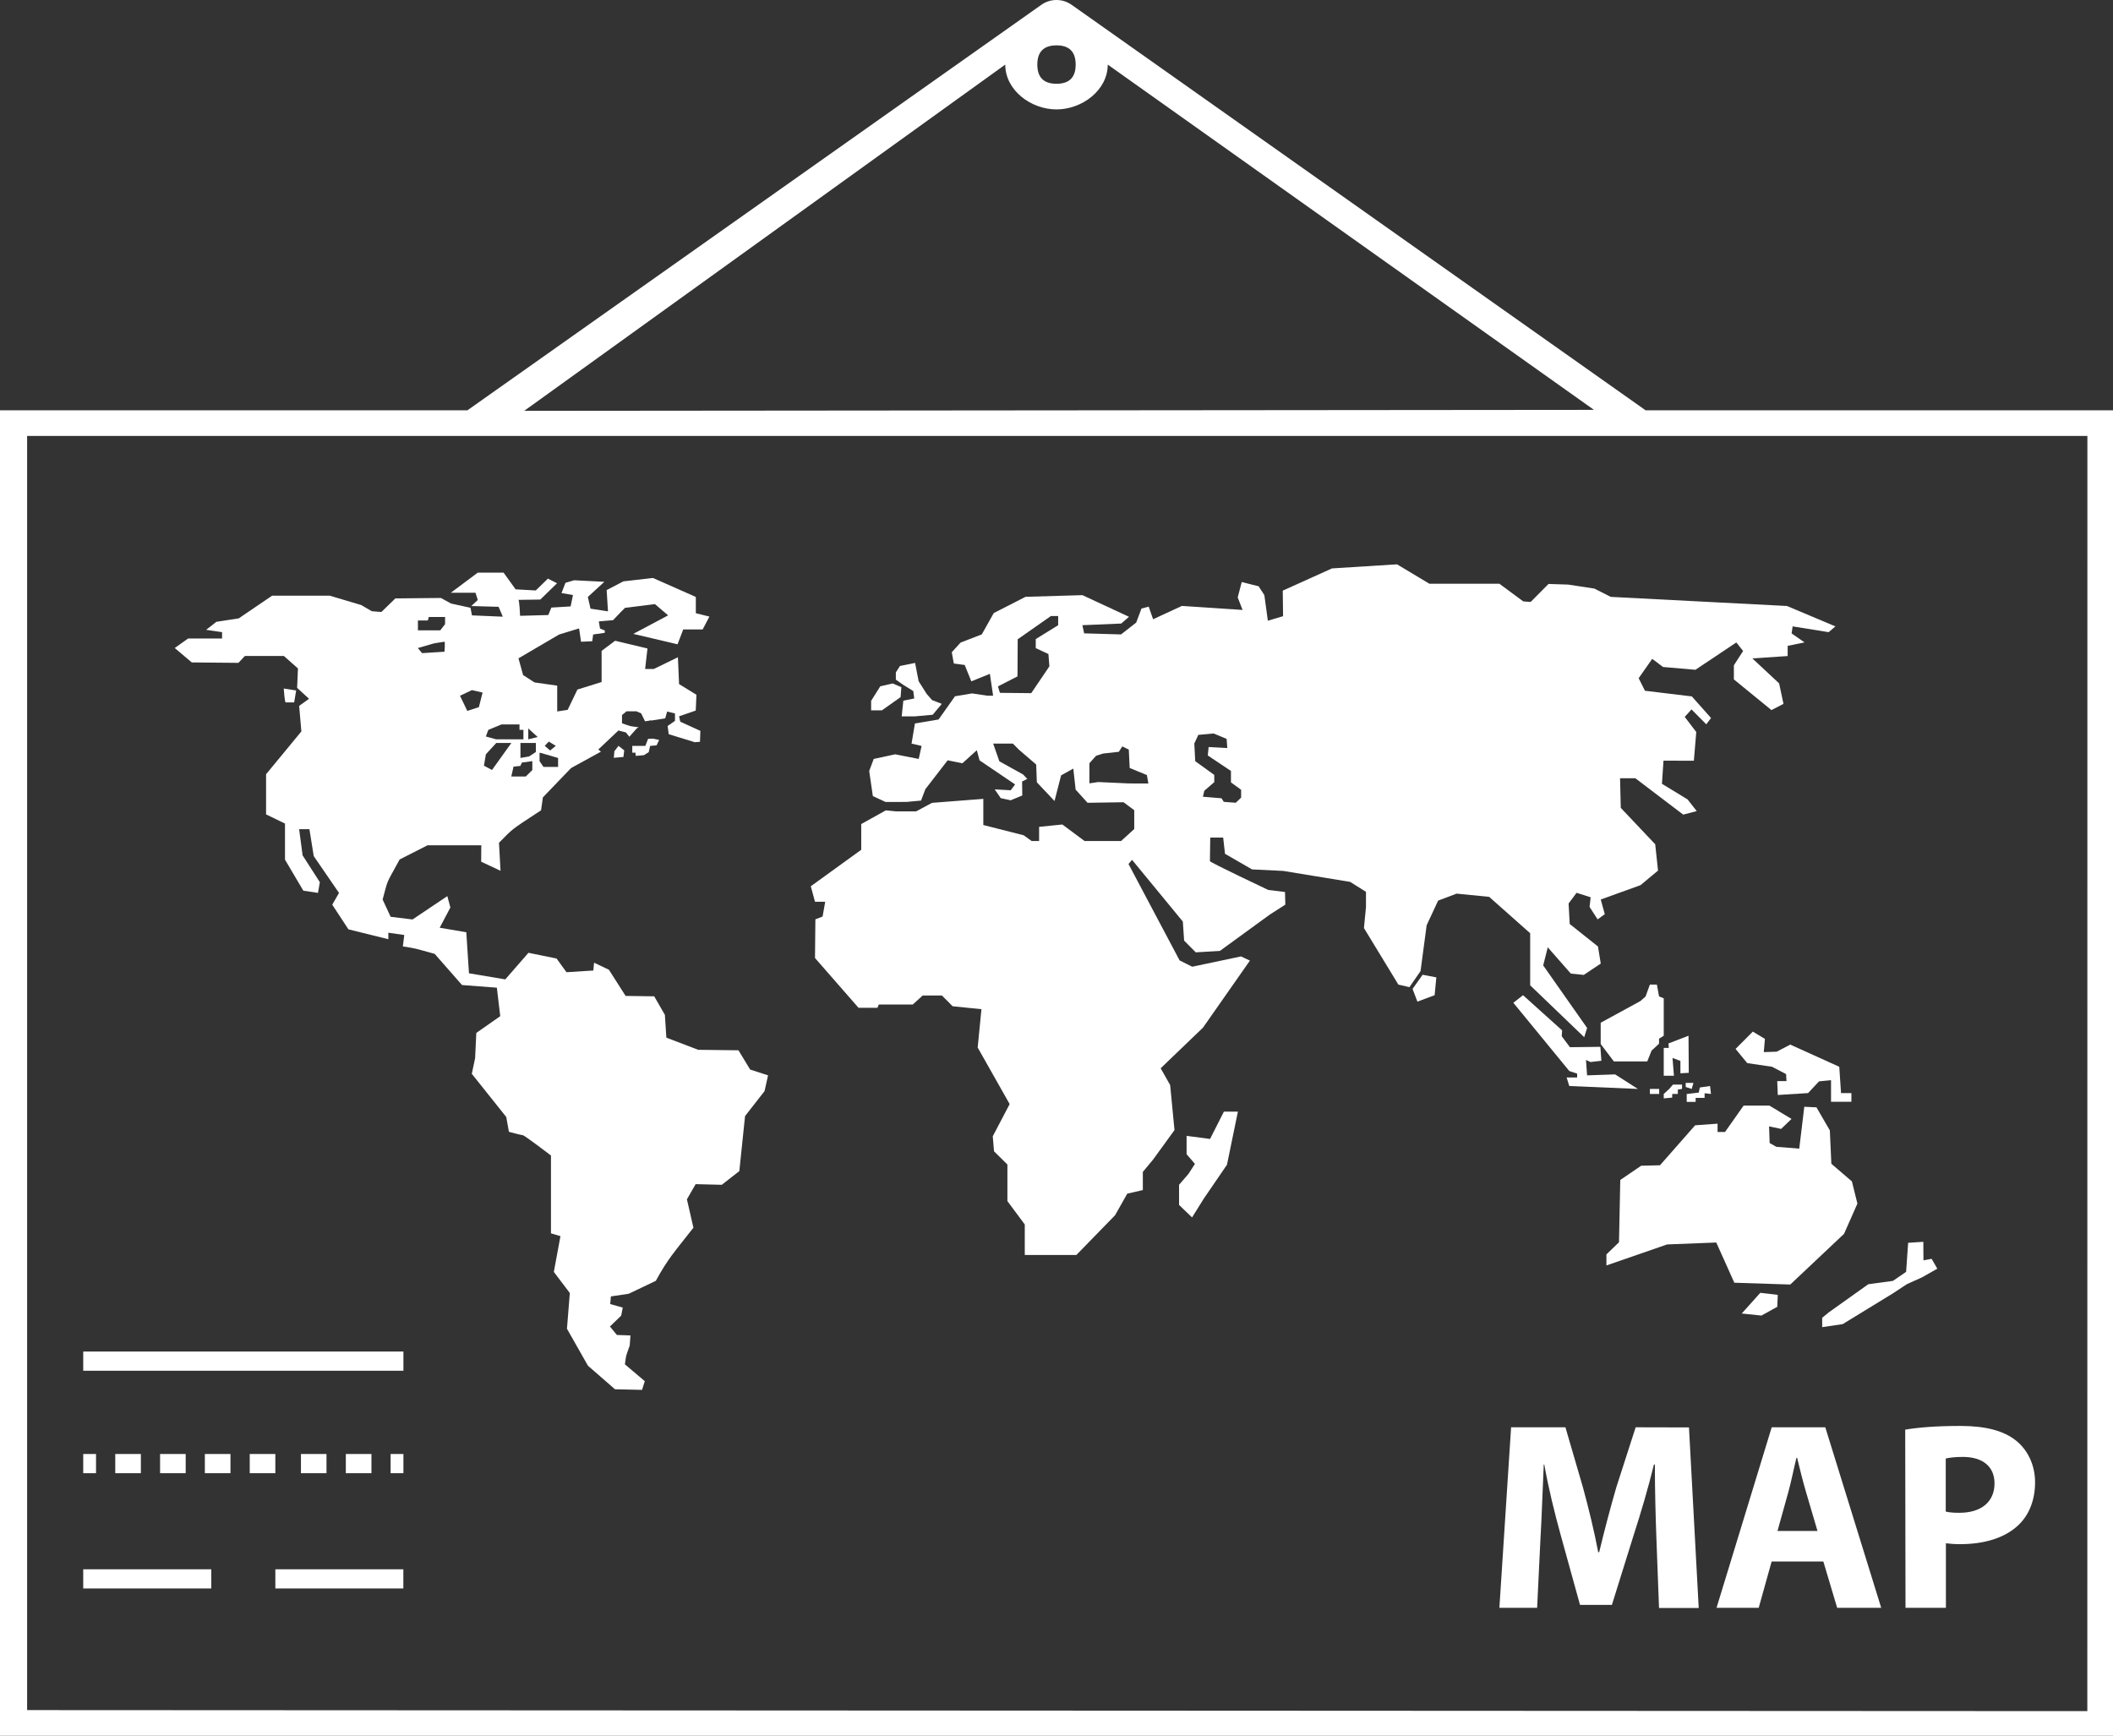 <?xml version="1.0" encoding="utf-8"?>
<!-- Generator: Adobe Illustrator 16.0.0, SVG Export Plug-In . SVG Version: 6.00 Build 0)  -->
<!DOCTYPE svg PUBLIC "-//W3C//DTD SVG 1.1//EN" "http://www.w3.org/Graphics/SVG/1.1/DTD/svg11.dtd">
<svg version="1.1" id="Capa_1" xmlns="http://www.w3.org/2000/svg" xmlns:xlink="http://www.w3.org/1999/xlink" x="0px" y="0px"
	 width="65.682px" height="53.957px" viewBox="9.659 15.521 65.682 53.957" enable-background="new 9.659 15.521 65.682 53.957"
	 xml:space="preserve">
<rect x="9.659" y="15.521" width="65.682" height="53.957" fill="#333333" stroke="none"/>
<g>
	<g>
		<rect x="12.246" y="60.719" fill="#FFFFFF" width="0.398" height="0.597"/>
		<rect x="14.635" y="60.719" fill="#FFFFFF" width="0.796" height="0.597"/>
		<rect x="16.027" y="60.719" fill="#FFFFFF" width="0.796" height="0.597"/>
		<rect x="13.242" y="60.719" fill="#FFFFFF" width="0.796" height="0.597"/>
		<rect x="12.246" y="64.303" fill="#FFFFFF" width="3.981" height="0.596"/>
		<path fill="#FFFFFF" d="M60.813,28.276L42.971,15.671c-0.283-0.2-0.661-0.2-0.943,0L24.188,28.276H9.659v41.202h65.682V28.276
			H60.813z M42.5,16.931c0.398,0,0.596,0.2,0.596,0.598s-0.198,0.596-0.596,0.596s-0.596-0.2-0.596-0.596
			C41.904,17.131,42.102,16.931,42.5,16.931z M40.907,17.529c0,0.796,0.796,1.393,1.593,1.393c0.797,0,1.593-0.598,1.593-1.393
			l15.114,10.733l-33.253,0.03L40.907,17.529z M74.543,68.712L10.502,68.68V29.073h64.043L74.543,68.712z"/>
		<rect x="12.246" y="57.534" fill="#FFFFFF" width="9.953" height="0.597"/>
		<rect x="17.422" y="60.719" fill="#FFFFFF" width="0.796" height="0.597"/>
		<rect x="20.409" y="60.719" fill="#FFFFFF" width="0.796" height="0.597"/>
		<rect x="19.014" y="60.719" fill="#FFFFFF" width="0.794" height="0.597"/>
		<rect x="21.801" y="60.719" fill="#FFFFFF" width="0.398" height="0.597"/>
		<rect x="18.218" y="64.303" fill="#FFFFFF" width="3.979" height="0.596"/>
		<path fill="#FFFFFF" d="M60.503,59.889l-0.601,1.865c-0.184,0.631-0.377,1.366-0.533,2.018h-0.03
			c-0.124-0.655-0.296-1.359-0.472-2.006l-0.547-1.877h-1.689l-0.364,5.612h1.173l0.103-2.134c0.042-0.699,0.067-1.563,0.103-2.32
			h0.017c0.128,0.729,0.327,1.531,0.509,2.19l0.601,2.173h0.991l0.683-2.189c0.214-0.658,0.45-1.461,0.624-2.174h0.029
			c0,0.816,0.023,1.635,0.048,2.31l0.081,2.148h1.234l-0.303-5.612L60.503,59.889L60.503,59.889z"/>
		<path fill="#FFFFFF" d="M64.732,59.889l-1.715,5.612h1.311l0.402-1.441h1.607l0.43,1.441h1.369l-1.738-5.612H64.732z
			 M64.912,63.111l0.332-1.191c0.091-0.324,0.174-0.746,0.257-1.082h0.021c0.08,0.336,0.184,0.75,0.282,1.082l0.351,1.191H64.912z"
			/>
		<path fill="#FFFFFF" d="M68.891,65.501h1.256v-2.007c0.117,0.016,0.27,0.028,0.436,0.028c0.748,0,1.391-0.187,1.818-0.593
			c0.332-0.314,0.518-0.781,0.518-1.329c0-0.55-0.238-1.019-0.601-1.304c-0.378-0.299-0.932-0.449-1.718-0.449
			c-0.775,0-1.326,0.049-1.718,0.115L68.891,65.501z M70.143,60.86c0.094-0.024,0.27-0.05,0.527-0.05
			c0.631,0,0.988,0.307,0.988,0.822c0,0.576-0.414,0.915-1.091,0.915c-0.185,0-0.315-0.01-0.425-0.038V60.86z"/>
		<polygon fill="#FFFFFF" points="57.002,46.457 56.701,46.693 58.439,48.813 58.684,48.896 58.684,49.016 58.358,49.016 
			58.439,49.28 60.572,49.371 59.864,48.919 58.993,48.949 58.959,48.47 59.098,48.535 59.438,48.494 59.406,48.062 58.46,48.074 
			58.205,47.732 58.217,47.551 		"/>
		<polygon fill="#FFFFFF" points="61.162,46.127 60.945,46.127 60.811,46.498 60.648,46.641 59.416,47.313 59.416,47.975 
			59.826,48.517 60.863,48.517 60.998,48.179 61.23,47.965 61.23,47.809 61.376,47.717 61.376,46.555 61.23,46.494 		"/>
		<polygon fill="#FFFFFF" points="61.376,48.961 61.693,48.961 61.648,48.407 61.894,48.5 61.894,48.885 62.154,48.87 
			62.146,47.717 61.523,47.957 61.533,48.096 61.376,48.096 		"/>
		<polygon fill="#FFFFFF" points="66.539,50.66 66.123,49.943 65.745,49.926 65.588,51.227 64.877,51.17 64.668,51.053 
			64.65,50.535 65.025,50.614 65.348,50.303 64.66,49.889 63.859,49.889 63.281,50.709 63.049,50.709 63.049,50.451 62.352,50.501 
			61.259,51.744 60.675,51.758 60.025,52.201 59.985,54.137 59.594,54.515 59.594,54.858 61.48,54.205 63.009,54.145 63.57,55.395 
			65.309,55.451 66.98,53.876 67.396,52.935 67.225,52.245 66.586,51.697 		"/>
		<polygon fill="#FFFFFF" points="64.921,55.773 64.377,55.709 63.801,56.352 64.412,56.416 64.904,56.144 		"/>
		<polygon fill="#FFFFFF" points="66.301,56.485 66.301,56.776 66.938,56.682 68.496,55.728 68.937,55.438 69.403,55.229 
			69.879,54.959 69.704,54.652 69.449,54.699 69.445,54.123 68.973,54.154 68.91,55.057 68.5,55.338 67.734,55.442 66.508,56.315 		
			"/>
		<polygon fill="#FFFFFF" points="64.887,48.213 64.486,48.226 64.521,47.815 64.145,47.589 63.609,48.127 63.971,48.568 
			64.743,48.682 65.18,48.91 65.191,49.127 64.904,49.127 64.921,49.559 65.862,49.5 66.204,49.135 66.576,49.099 66.576,49.77 
			67.209,49.77 67.209,49.5 66.887,49.5 66.832,48.682 65.309,47.993 		"/>
		<polygon fill="#FFFFFF" points="53.568,46.262 53.719,46.657 54.254,46.457 54.307,45.903 53.88,45.822 		"/>
		<polygon fill="#FFFFFF" points="47.273,50.926 46.544,50.83 46.544,51.4 46.803,51.701 46.606,52.007 46.31,52.35 46.31,52.977 
			46.714,53.365 47.078,52.781 47.799,51.728 48.139,50.076 47.704,50.076 		"/>
		<polygon fill="#FFFFFF" points="62.059,49.311 62.245,49.371 62.299,49.184 62.059,49.184 		"/>
		<rect x="60.945" y="49.371" fill="#FFFFFF" width="0.289" height="0.156"/>
		<polygon fill="#FFFFFF" points="61.546,49.371 61.376,49.527 61.376,49.664 61.639,49.641 61.639,49.527 61.814,49.527 
			61.814,49.39 61.945,49.371 61.945,49.236 61.663,49.236 		"/>
		<polygon fill="#FFFFFF" points="62.09,49.527 62.09,49.773 62.368,49.773 62.368,49.65 62.646,49.65 62.646,49.505 62.844,49.527 
			62.816,49.28 62.498,49.326 62.465,49.484 62.107,49.527 		"/>
		<path fill="#FFFFFF" d="M18.865,36.985l-0.386-0.061c0,0.022,0.032,0.432,0.059,0.432c0.028,0,0.265,0,0.265,0L18.865,36.985z"/>
		<polygon fill="#FFFFFF" points="38.048,37.003 38.078,37.233 37.739,37.302 37.688,37.789 38.104,37.789 38.652,37.739 
			38.935,37.401 38.632,37.284 38.466,37.094 38.215,36.698 38.104,36.128 37.635,36.223 37.506,36.423 37.506,36.647 
			37.729,36.805 		"/>
		<polygon fill="#FFFFFF" points="37.654,37.191 37.678,36.882 37.407,36.767 37.023,36.854 36.738,37.306 36.738,37.603 
			37.072,37.603 		"/>
		<path fill="#FFFFFF" d="M35.31,43.553l-0.081,0.459l-0.224,0.087l-0.012,1.202l1.352,1.547h0.59l0.04-0.1h1.057l0.307-0.281h0.6
			l0.332,0.334l0.896,0.091l-0.117,1.192l0.994,1.758l-0.525,1.001l0.039,0.467l0.416,0.41v1.138l0.54,0.726v0.948h1.604
			l1.203-1.235l0.379-0.671l0.484-0.111v-0.565l0.316-0.38l0.668-0.92l-0.135-1.4l-0.295-0.521l1.316-1.264l1.458-2.083l-0.277-0.13
			l-1.516,0.32l-0.392-0.196l-1.589-2.997l0.111-0.129l1.578,1.918l0.04,0.592l0.362,0.365l0.75-0.044l1.546-1.126l0.488-0.313
			l-0.01-0.393l-0.52-0.063c0,0-1.814-0.857-1.814-0.896c0-0.04,0.01-0.733,0.01-0.733h0.402l0.057,0.505l0.841,0.485l0.968,0.047
			l2.082,0.341l0.491,0.309v0.475l-0.063,0.651l1.07,1.758l0.344,0.079l0.345-0.499l0.19-1.425l0.357-0.766l0.574-0.217l1.012,0.1
			l1.275,1.131v1.619l1.68,1.613l0.09-0.287l-1.365-1.944l0.142-0.563l0.716,0.816l0.402,0.042l0.529-0.352l-0.087-0.532
			l-0.878-0.699l-0.035-0.637l0.248-0.333l0.438,0.14l-0.034,0.299l0.25,0.387l0.223-0.16l-0.125-0.457l1.236-0.446l0.544-0.453
			l-0.087-0.818l-1.071-1.132l-0.022-0.921h0.475l1.488,1.131l0.42-0.109l-0.285-0.364l-0.796-0.485l0.048-0.719l0.944,0.002
			l0.075-0.892l-0.359-0.471l0.211-0.232l0.459,0.463l0.148-0.196l-0.597-0.671l-1.457-0.176l-0.196-0.39l0.422-0.602l0.336,0.253
			l1.007,0.087l1.271-0.849l0.211,0.265l-0.287,0.445v0.438l1.168,0.954l0.374-0.194l-0.136-0.637l-0.832-0.776l1.098-0.073v-0.317
			l0.525-0.107l-0.402-0.279l0.031-0.219l1.12,0.18l0.21-0.18l-1.506-0.634l-5.477-0.283l-0.509-0.258l-0.814-0.124l-0.612-0.02
			l-0.556,0.56l-0.229-0.018l-0.741-0.548h-2.176l-1.008-0.604l-2.02,0.127l-1.531,0.691l0.01,0.794l-0.473,0.141l-0.109-0.796
			l-0.178-0.275l-0.525-0.131l-0.125,0.477l0.151,0.39l-1.886-0.125l-0.895,0.414l-0.137-0.392l-0.224,0.059l-0.165,0.437
			l-0.47,0.368l-1.147-0.033l-0.055-0.254l1.207-0.051l0.242-0.21l-1.449-0.673l-1.767,0.052l-0.988,0.505l-0.372,0.663
			l-0.659,0.254l-0.274,0.301l0.063,0.35l0.339,0.046l0.206,0.509l0.576-0.234l0.101,0.679H40.35l-0.475-0.071l-0.53,0.089
			l-0.511,0.722l-0.735,0.123l-0.105,0.626l0.312,0.073l-0.089,0.404l-0.732-0.144l-0.667,0.144l-0.14,0.374l0.113,0.78l0.396,0.184
			l0.655-0.002l0.447-0.042l0.135-0.355l0.693-0.897l0.457,0.093l0.449-0.406l0.085,0.315l1.105,0.748l-0.135,0.182l-0.499-0.028
			l0.188,0.273l0.309,0.066l0.36-0.149l-0.006-0.435l0.162-0.081l-0.131-0.137l-0.738-0.41l-0.192-0.55h0.612l0.194,0.194
			l0.531,0.457l0.021,0.552l0.549,0.582l0.205-0.798l0.379-0.21l0.073,0.655l0.37,0.408l1.119-0.017l0.332,0.247v0.586l-0.408,0.372
			h-1.137l-0.689-0.513l-0.723,0.073v0.44h-0.233l-0.246-0.178l-1.255-0.319v-0.813l-1.594,0.124l-0.495,0.265h-0.628l-0.312-0.032
			l-0.766,0.426v0.8l-1.568,1.134l0.131,0.482L35.31,43.553L35.31,43.553z M46.908,38.365l0.475-0.044l0.406,0.169l0.02,0.285
			l-0.58-0.032l-0.027,0.261l0.721,0.483v0.355l0.316,0.229v0.25h-0.005l-0.161,0.154l-0.373-0.028l-0.07-0.111l-0.578-0.048
			l0.043-0.186l0.309-0.267V39.61l-0.592-0.428l-0.028-0.55L46.908,38.365z M42.552,34.956l-0.697,0.431v0.281l0.394,0.184
			l0.03,0.382l-0.564,0.834l-0.974-0.01l-0.061-0.2l0.608-0.311l0.006-1.154l1.033-0.723h0.225L42.552,34.956L42.552,34.956z
			 M44.717,39.873L44.717,39.873l-0.92-0.042l-0.274,0.041v-0.626l0.208-0.232l0.219-0.069l0.488-0.054l0.107-0.168l0.202,0.099
			l0.028,0.572l0.535,0.22l0.045,0.261H44.717L44.717,39.873z"/>
		<path fill="#FFFFFF" d="M29.719,38.707h-0.406v0.21h0.097c0,0,0.006,0.044,0.012,0.101l0.252-0.022l0.15-0.093l0.044-0.196
			l0.2-0.016l0.081-0.168l-0.186-0.04l-0.158,0.004L29.719,38.707z"/>
		<polygon fill="#FFFFFF" points="28.739,39.077 29.038,39.052 29.063,38.846 28.885,38.707 28.757,38.873 		"/>
		<path fill="#FFFFFF" d="M17.07,36.126l0.202-0.214h1.211l0.438,0.388l-0.026,0.604l0.37,0.339l-0.307,0.221l0.069,0.794
			l-1.097,1.33v1.249l0.588,0.285v1.122l0.57,0.964l0.455,0.069l0.059-0.332l-0.537-0.835l-0.107-0.813h0.319l0.135,0.837
			l0.785,1.144l-0.21,0.366l0.503,0.766l1.241,0.307v-0.202l0.495,0.071l-0.044,0.355c0.437,0.07,0.303,0.042,0.99,0.232
			l0.849,0.968l1.083,0.083l0.105,0.885l-0.744,0.521l-0.037,0.786l-0.103,0.485l1.071,1.342l0.083,0.461
			c0,0,0.39,0.105,0.432,0.105c0.047,0,0.875,0.631,0.875,0.631v2.42l0.295,0.088l-0.206,1.111l0.497,0.656l-0.089,1.111l0.653,1.15
			l0.84,0.731l0.841,0.019l0.085-0.271l-0.618-0.523c0.046-0.318,0.014-0.197,0.149-0.582l0.024-0.316l-0.422-0.015l-0.216-0.263
			l0.35-0.338l0.048-0.25l-0.39-0.109l0.022-0.238l0.554-0.083l0.843-0.402c0.378-0.692,0.564-0.879,1.168-1.651l-0.202-0.883
			l0.271-0.471l0.813,0.02l0.545-0.426l0.178-1.71l0.606-0.776l0.109-0.49l-0.556-0.18l-0.364-0.599l-1.251-0.015l-0.99-0.378
			l-0.046-0.709l-0.332-0.576l-0.889-0.012l-0.519-0.814l-0.461-0.219l-0.024,0.243l-0.834,0.053l-0.307-0.425l-0.875-0.179
			l-0.72,0.827l-1.129-0.19l-0.083-1.275l-0.827-0.141l0.332-0.629l-0.095-0.354l-1.081,0.726l-0.681-0.083l-0.249-0.537
			c0.186-0.677,0.075-0.41,0.529-1.245l0.865-0.44h1.673l-0.004,0.509l0.602,0.283l-0.048-0.871c0.46-0.463,0.321-0.361,1.308-1.01
			l0.057-0.402l0.875-0.91l0.93-0.511l-0.083-0.066l0.626-0.592l0.232,0.061l0.107,0.134l0.238-0.267l0.055-0.028
			c-0.315-0.042-0.202-0.014-0.521-0.123v-0.257l0.14-0.115h0.311l0.144,0.063l0.121,0.247l0.15-0.022v-0.014l0.044,0.012
			l0.433-0.068l0.061-0.212l0.243,0.061v0.229l-0.229,0.16l0.034,0.255l0.79,0.242c0,0,0.002,0.004,0.002,0.008l0.18-0.014
			l0.012-0.34l-0.625-0.285l-0.037-0.168l0.518-0.178l0.022-0.491l-0.54-0.332l-0.036-0.834l-0.748,0.364h-0.271l0.073-0.637
			l-1.006-0.24l-0.42,0.315v0.968l-0.752,0.234l-0.303,0.631l-0.325,0.05v-0.802l-0.706-0.101l-0.354-0.228l-0.144-0.52l1.265-0.742
			l0.619-0.188l0.061,0.414l0.348-0.016l0.028-0.21l0.36-0.051l0.004-0.071l-0.151-0.064l-0.037-0.22l0.443-0.039l0.267-0.279
			l0.02-0.02v0.002l0.083-0.085l0.932-0.117l0.41,0.35l-1.083,0.576l1.376,0.323l0.176-0.461h0.604l0.21-0.4l-0.422-0.105v-0.505
			l-1.332-0.59l-0.919,0.105l-0.521,0.271l0.041,0.661l-0.543-0.083l-0.083-0.364l0.513-0.471l-0.938-0.048l-0.271,0.079
			l-0.122,0.319l0.356,0.061l-0.073,0.354l-0.599,0.036l-0.095,0.232l-0.877,0.024c0,0-0.02-0.495-0.054-0.495
			c-0.037,0,0.683-0.01,0.683-0.01l0.519-0.507l-0.283-0.144l-0.378,0.368l-0.626-0.035l-0.374-0.519h-0.802l-0.839,0.626h0.768
			l0.071,0.224l-0.202,0.188l0.849,0.024l0.131,0.307L24.33,34.65l-0.046-0.236l-0.601-0.131l-0.319-0.174l-1.415,0.014
			l-0.435,0.422l-0.297-0.024l-0.33-0.192l-0.978-0.291h-1.791l-1.037,0.705l-0.695,0.107l-0.319,0.249l0.495,0.073v0.198h-1.057
			l-0.414,0.295l0.529,0.448L17.07,36.126z M26.003,39.659h-0.451l0.07-0.307l0.212-0.022l0.049-0.105l0.323-0.044v0.275h0.002
			L26.003,39.659z M26.316,38.898l-0.212,0.138l-0.267,0.046c0,0,0-0.42,0-0.465h0.479V38.898L26.316,38.898z M26.718,38.573
			l0.218,0.133l-0.176,0.144l-0.168-0.144L26.718,38.573z M26.431,38.925h0.034l0.542,0.158v0.277h-0.455l-0.121-0.178V38.925z
			 M26.08,38.165l0.293,0.267l-0.293,0.071V38.165z M24.839,38.209l0.408-0.168h0.56v0.168h0.122v0.293h-0.853l-0.315-0.087
			L24.839,38.209z M24.762,38.969l0.323-0.352h0.469l-0.601,0.839l-0.25-0.133L24.762,38.969z M24.327,36.973l0.333,0.077
			l-0.115,0.453l-0.36,0.117l-0.227-0.471L24.327,36.973z M22.65,34.834v-0.026h0.309l0.028-0.107h0.507v0.222l-0.149,0.192H22.65
			V34.834z M23.141,35.523c0,0,0.311-0.054,0.335-0.054s0,0.311,0,0.311l-0.697,0.044l-0.131-0.158L23.141,35.523z"/>
	</g>
</g>
</svg>
